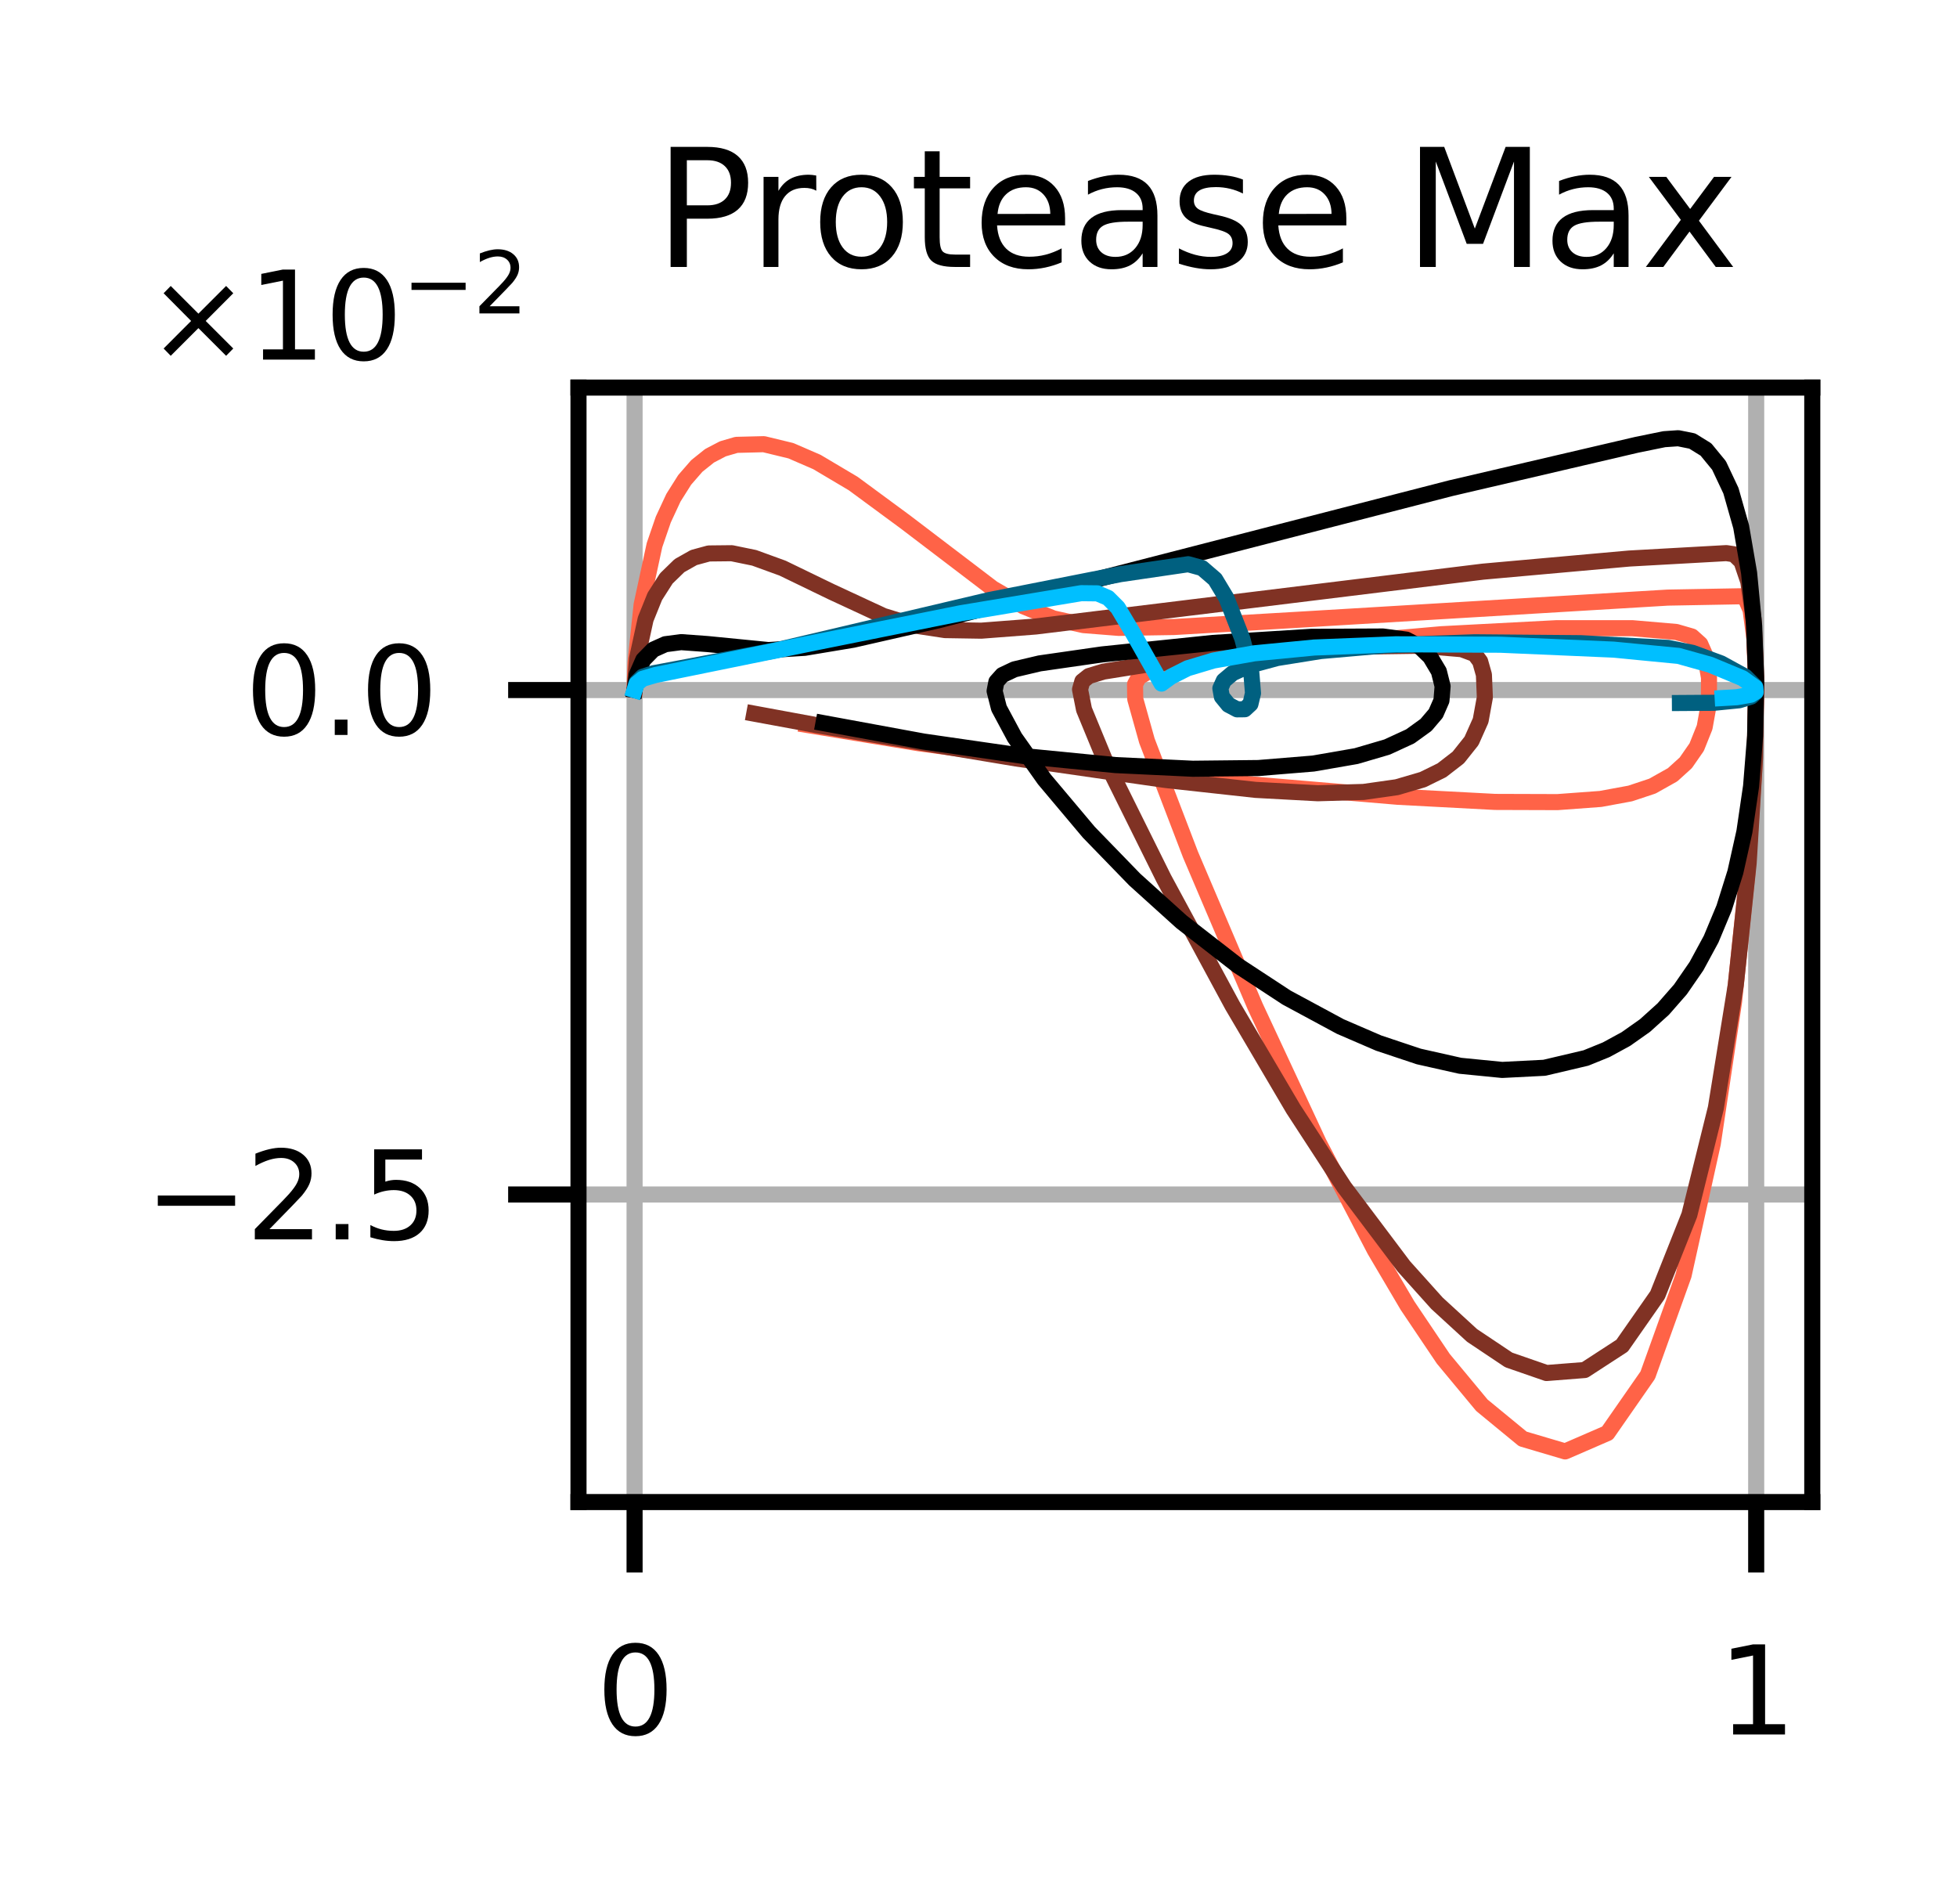 <?xml version="1.0" encoding="utf-8" standalone="no"?>
<!DOCTYPE svg PUBLIC "-//W3C//DTD SVG 1.1//EN"
  "http://www.w3.org/Graphics/SVG/1.1/DTD/svg11.dtd">
<svg xmlns:xlink="http://www.w3.org/1999/xlink" width="97.36pt" height="94.726pt" viewBox="0 0 97.36 94.726" xmlns="http://www.w3.org/2000/svg" version="1.1">
 <defs>
  <style type="text/css">*{stroke-linejoin: round; stroke-linecap: butt}</style>
 </defs>
 <g id="figure_1">
  <g id="patch_1">
   <path d="M -0 94.726 
L 97.36 94.726 
L 97.36 0 
L -0 0 
z
" style="fill: #ffffff"/>
  </g>
  <g id="axes_1">
   <g id="patch_2">
    <path d="M 28.78 74.719 
L 90.16 74.719 
L 90.16 19.279 
L 28.78 19.279 
z
" style="fill: #ffffff"/>
   </g>
   <g id="matplotlib.axis_1">
    <g id="xtick_1">
     <g id="line2d_1">
      <path d="M 31.57 74.719 
L 31.57 19.279 
" clip-path="url(#p8a94e8ef2f)" style="fill: none; stroke: #b0b0b0; stroke-width: 0.8; stroke-linecap: square"/>
     </g>
     <g id="line2d_2">
      <defs>
       <path id="mcdd3b30ced" d="M 0 0 
L 0 3.5 
" style="stroke: #000000; stroke-width: 0.8"/>
      </defs>
      <g>
       <use xlink:href="#mcdd3b30ced" x="31.57" y="74.719" style="stroke: #000000; stroke-width: 0.8"/>
      </g>
     </g>
     <g id="text_1">
      <!-- 0 -->
      <g transform="translate(29.661 86.278) scale(0.06 -0.06)">
       <defs>
        <path id="DejaVuSans-30" d="M 2034 4250 
Q 1547 4250 1301 3770 
Q 1056 3291 1056 2328 
Q 1056 1369 1301 889 
Q 1547 409 2034 409 
Q 2525 409 2770 889 
Q 3016 1369 3016 2328 
Q 3016 3291 2770 3770 
Q 2525 4250 2034 4250 
z
M 2034 4750 
Q 2819 4750 3233 4129 
Q 3647 3509 3647 2328 
Q 3647 1150 3233 529 
Q 2819 -91 2034 -91 
Q 1250 -91 836 529 
Q 422 1150 422 2328 
Q 422 3509 836 4129 
Q 1250 4750 2034 4750 
z
" transform="scale(0.016)"/>
       </defs>
       <use xlink:href="#DejaVuSans-30"/>
      </g>
     </g>
    </g>
    <g id="xtick_2">
     <g id="line2d_3">
      <path d="M 87.37 74.719 
L 87.37 19.279 
" clip-path="url(#p8a94e8ef2f)" style="fill: none; stroke: #b0b0b0; stroke-width: 0.8; stroke-linecap: square"/>
     </g>
     <g id="line2d_4">
      <g>
       <use xlink:href="#mcdd3b30ced" x="87.37" y="74.719" style="stroke: #000000; stroke-width: 0.8"/>
      </g>
     </g>
     <g id="text_2">
      <!-- 1 -->
      <g transform="translate(85.461 86.278) scale(0.06 -0.06)">
       <defs>
        <path id="DejaVuSans-31" d="M 794 531 
L 1825 531 
L 1825 4091 
L 703 3866 
L 703 4441 
L 1819 4666 
L 2450 4666 
L 2450 531 
L 3481 531 
L 3481 0 
L 794 0 
L 794 531 
z
" transform="scale(0.016)"/>
       </defs>
       <use xlink:href="#DejaVuSans-31"/>
      </g>
     </g>
    </g>
   </g>
   <g id="matplotlib.axis_2">
    <g id="ytick_1">
     <g id="line2d_5">
      <path d="M 28.78 59.419 
L 90.16 59.419 
" clip-path="url(#p8a94e8ef2f)" style="fill: none; stroke: #b0b0b0; stroke-width: 0.8; stroke-linecap: square"/>
     </g>
     <g id="line2d_6">
      <defs>
       <path id="mbf2f87e2de" d="M 0 0 
L -3.5 0 
" style="stroke: #000000; stroke-width: 0.8"/>
      </defs>
      <g>
       <use xlink:href="#mbf2f87e2de" x="28.78" y="59.419" style="stroke: #000000; stroke-width: 0.8"/>
      </g>
     </g>
     <g id="text_3">
      <!-- $\mathdefault{−2.5}$ -->
      <g transform="translate(7.2 61.698) scale(0.06 -0.06)">
       <defs>
        <path id="DejaVuSans-2212" d="M 678 2272 
L 4684 2272 
L 4684 1741 
L 678 1741 
L 678 2272 
z
" transform="scale(0.016)"/>
        <path id="DejaVuSans-32" d="M 1228 531 
L 3431 531 
L 3431 0 
L 469 0 
L 469 531 
Q 828 903 1448 1529 
Q 2069 2156 2228 2338 
Q 2531 2678 2651 2914 
Q 2772 3150 2772 3378 
Q 2772 3750 2511 3984 
Q 2250 4219 1831 4219 
Q 1534 4219 1204 4116 
Q 875 4013 500 3803 
L 500 4441 
Q 881 4594 1212 4672 
Q 1544 4750 1819 4750 
Q 2544 4750 2975 4387 
Q 3406 4025 3406 3419 
Q 3406 3131 3298 2873 
Q 3191 2616 2906 2266 
Q 2828 2175 2409 1742 
Q 1991 1309 1228 531 
z
" transform="scale(0.016)"/>
        <path id="DejaVuSans-2e" d="M 684 794 
L 1344 794 
L 1344 0 
L 684 0 
L 684 794 
z
" transform="scale(0.016)"/>
        <path id="DejaVuSans-35" d="M 691 4666 
L 3169 4666 
L 3169 4134 
L 1269 4134 
L 1269 2991 
Q 1406 3038 1543 3061 
Q 1681 3084 1819 3084 
Q 2600 3084 3056 2656 
Q 3513 2228 3513 1497 
Q 3513 744 3044 326 
Q 2575 -91 1722 -91 
Q 1428 -91 1123 -41 
Q 819 9 494 109 
L 494 744 
Q 775 591 1075 516 
Q 1375 441 1709 441 
Q 2250 441 2565 725 
Q 2881 1009 2881 1497 
Q 2881 1984 2565 2268 
Q 2250 2553 1709 2553 
Q 1456 2553 1204 2497 
Q 953 2441 691 2322 
L 691 4666 
z
" transform="scale(0.016)"/>
       </defs>
       <use xlink:href="#DejaVuSans-2212" transform="translate(0 0.781)"/>
       <use xlink:href="#DejaVuSans-32" transform="translate(83.789 0.781)"/>
       <use xlink:href="#DejaVuSans-2e" transform="translate(147.412 0.781)"/>
       <use xlink:href="#DejaVuSans-35" transform="translate(179.199 0.781)"/>
      </g>
     </g>
    </g>
    <g id="ytick_2">
     <g id="line2d_7">
      <path d="M 28.78 34.326 
L 90.16 34.326 
" clip-path="url(#p8a94e8ef2f)" style="fill: none; stroke: #b0b0b0; stroke-width: 0.8; stroke-linecap: square"/>
     </g>
     <g id="line2d_8">
      <g>
       <use xlink:href="#mbf2f87e2de" x="28.78" y="34.326" style="stroke: #000000; stroke-width: 0.8"/>
      </g>
     </g>
     <g id="text_4">
      <!-- $\mathdefault{0.0}$ -->
      <g transform="translate(12.18 36.606) scale(0.06 -0.06)">
       <use xlink:href="#DejaVuSans-30" transform="translate(0 0.781)"/>
       <use xlink:href="#DejaVuSans-2e" transform="translate(63.623 0.781)"/>
       <use xlink:href="#DejaVuSans-30" transform="translate(95.41 0.781)"/>
      </g>
     </g>
    </g>
    <g id="text_5">
     <!-- $\times\mathdefault{10^{−2}}\mathdefault{}$ -->
     <g transform="translate(7.297 17.934) scale(0.06 -0.06)">
      <defs>
       <path id="DejaVuSans-d7" d="M 4488 3438 
L 3059 2003 
L 4488 575 
L 4116 197 
L 2681 1631 
L 1247 197 
L 878 575 
L 2303 2003 
L 878 3438 
L 1247 3816 
L 2681 2381 
L 4116 3816 
L 4488 3438 
z
" transform="scale(0.016)"/>
      </defs>
      <use xlink:href="#DejaVuSans-d7" transform="translate(0 0.766)"/>
      <use xlink:href="#DejaVuSans-31" transform="translate(83.789 0.766)"/>
      <use xlink:href="#DejaVuSans-30" transform="translate(147.412 0.766)"/>
      <use xlink:href="#DejaVuSans-2212" transform="translate(211.992 39.047) scale(0.7)"/>
      <use xlink:href="#DejaVuSans-32" transform="translate(270.645 39.047) scale(0.7)"/>
     </g>
    </g>
   </g>
   <g id="line2d_9">
    <path d="M 31.57 34.238 
L 31.617 32.966 
L 31.919 30.085 
L 32.561 27.117 
L 32.999 25.843 
L 33.504 24.757 
L 34.063 23.871 
L 34.666 23.179 
L 35.303 22.67 
L 35.963 22.326 
L 36.637 22.129 
L 38.001 22.095 
L 39.347 22.421 
L 40.642 22.982 
L 42.448 24.054 
L 45.036 25.96 
L 49.387 29.272 
L 50.913 30.16 
L 52.404 30.762 
L 53.905 31.095 
L 55.653 31.233 
L 58.41 31.19 
L 65.24 30.79 
L 82.968 29.727 
L 86.584 29.661 
L 86.843 29.772 
L 87.091 30.345 
L 87.286 31.816 
L 87.37 34.401 
L 87.278 38.232 
L 86.936 43.413 
L 86.267 49.836 
L 85.211 56.884 
L 83.759 63.436 
L 81.975 68.404 
L 79.97 71.286 
L 77.865 72.199 
L 75.759 71.576 
L 73.723 69.902 
L 71.803 67.59 
L 70.025 64.948 
L 68.398 62.19 
L 65.604 56.841 
L 62.444 50.064 
L 59.226 42.508 
L 57.058 36.847 
L 56.477 34.769 
L 56.467 34.038 
L 56.655 33.689 
L 57.089 33.427 
L 58.145 33.13 
L 60.679 32.681 
L 65.175 32.125 
L 71.699 31.549 
L 77.43 31.249 
L 81.219 31.249 
L 83.391 31.436 
L 84.169 31.661 
L 84.588 32.037 
L 84.817 32.554 
L 85.022 33.707 
L 85.018 34.996 
L 84.804 36.179 
L 84.409 37.165 
L 83.868 37.944 
L 83.212 38.539 
L 82.208 39.103 
L 81.101 39.471 
L 79.629 39.742 
L 77.484 39.9 
L 74.379 39.89 
L 69.531 39.634 
L 62.287 39.021 
L 53.825 38.085 
L 45.679 36.966 
L 40.14 36.06 
L 40.14 36.06 
" clip-path="url(#p8a94e8ef2f)" style="fill: none; stroke: #ff6347; stroke-width: 0.8; stroke-linecap: square"/>
   </g>
   <g id="line2d_10">
    <path d="M 31.57 34.3 
L 31.693 32.754 
L 32.119 30.804 
L 32.577 29.669 
L 33.148 28.775 
L 33.804 28.137 
L 34.518 27.734 
L 35.264 27.531 
L 36.404 27.519 
L 37.523 27.749 
L 38.932 28.261 
L 41.366 29.44 
L 43.952 30.64 
L 45.475 31.11 
L 47.016 31.343 
L 48.821 31.372 
L 51.527 31.164 
L 57.786 30.4 
L 73.775 28.436 
L 81.049 27.784 
L 85.886 27.514 
L 86.265 27.571 
L 86.638 27.935 
L 86.976 28.933 
L 87.237 30.783 
L 87.37 33.654 
L 87.312 37.701 
L 86.995 42.932 
L 86.355 48.991 
L 85.364 55.109 
L 84.045 60.43 
L 82.462 64.415 
L 80.699 66.939 
L 78.836 68.15 
L 76.938 68.299 
L 75.058 67.648 
L 73.233 66.428 
L 71.489 64.828 
L 69.842 62.995 
L 66.871 59.048 
L 64.342 55.164 
L 61.312 50.019 
L 57.897 43.701 
L 54.929 37.719 
L 53.93 35.295 
L 53.731 34.295 
L 53.846 33.888 
L 54.17 33.629 
L 54.897 33.408 
L 57.024 33.067 
L 61.753 32.551 
L 67.142 32.172 
L 70.691 32.121 
L 72.717 32.293 
L 73.364 32.534 
L 73.637 32.903 
L 73.824 33.563 
L 73.871 34.691 
L 73.661 35.839 
L 73.208 36.854 
L 72.55 37.681 
L 71.729 38.316 
L 70.787 38.779 
L 69.492 39.159 
L 67.835 39.394 
L 65.558 39.459 
L 62.46 39.291 
L 57.988 38.8 
L 50.558 37.731 
L 40.661 36.079 
L 37.525 35.5 
L 37.525 35.5 
" clip-path="url(#p8a94e8ef2f)" style="fill: none; stroke: #803224; stroke-width: 0.8; stroke-linecap: square"/>
   </g>
   <g id="line2d_11">
    <path d="M 31.57 34.322 
L 31.683 33.554 
L 32.004 32.82 
L 32.499 32.315 
L 33.101 32.045 
L 33.885 31.942 
L 35.194 32.037 
L 38.229 32.336 
L 40.032 32.225 
L 42.44 31.824 
L 46.699 30.853 
L 55.764 28.511 
L 72.165 24.287 
L 81.423 22.127 
L 82.796 21.847 
L 83.493 21.799 
L 84.189 21.939 
L 84.87 22.36 
L 85.52 23.152 
L 86.113 24.409 
L 86.622 26.2 
L 87.017 28.499 
L 87.27 31.147 
L 87.37 33.916 
L 87.316 36.607 
L 87.116 39.106 
L 86.784 41.367 
L 86.334 43.382 
L 85.777 45.159 
L 85.129 46.713 
L 84.4 48.059 
L 83.602 49.215 
L 82.745 50.195 
L 81.838 51.014 
L 80.889 51.684 
L 79.908 52.218 
L 78.9 52.628 
L 76.832 53.115 
L 74.732 53.222 
L 72.639 53.015 
L 70.583 52.553 
L 68.591 51.888 
L 66.683 51.065 
L 64.008 49.623 
L 61.587 48.036 
L 58.781 45.855 
L 56.454 43.753 
L 54.17 41.399 
L 51.956 38.768 
L 50.479 36.681 
L 49.698 35.225 
L 49.481 34.373 
L 49.571 33.911 
L 49.868 33.579 
L 50.467 33.296 
L 51.721 33 
L 54.83 32.553 
L 60.336 31.982 
L 65.225 31.678 
L 68.799 31.662 
L 69.961 31.815 
L 70.617 32.157 
L 71.151 32.674 
L 71.583 33.397 
L 71.769 34.139 
L 71.712 34.846 
L 71.43 35.49 
L 70.944 36.061 
L 70.155 36.631 
L 69.007 37.16 
L 67.47 37.611 
L 65.339 37.981 
L 62.604 38.205 
L 59.341 38.24 
L 55.499 38.058 
L 50.993 37.616 
L 45.946 36.887 
L 40.968 35.971 
L 40.968 35.971 
" clip-path="url(#p8a94e8ef2f)" style="fill: none; stroke: #000000; stroke-width: 0.8; stroke-linecap: square"/>
   </g>
   <g id="line2d_12">
    <path d="M 31.57 34.325 
L 31.671 33.956 
L 31.966 33.665 
L 32.518 33.488 
L 38.69 32.33 
L 49.21 29.849 
L 55.747 28.559 
L 59.112 28.066 
L 59.802 28.256 
L 60.451 28.815 
L 61.016 29.754 
L 61.801 31.759 
L 62.254 33.479 
L 62.336 34.482 
L 62.209 35.019 
L 61.925 35.281 
L 61.545 35.285 
L 61.115 35.058 
L 60.787 34.657 
L 60.712 34.242 
L 60.884 33.857 
L 61.324 33.485 
L 62.127 33.116 
L 63.538 32.733 
L 65.713 32.385 
L 68.978 32.1 
L 73.36 31.949 
L 78.638 31.994 
L 82.987 32.228 
L 84.204 32.475 
L 85.622 32.999 
L 86.826 33.659 
L 87.323 34.153 
L 87.344 34.443 
L 87.117 34.651 
L 86.527 34.834 
L 85.263 34.959 
L 83.575 34.97 
L 83.575 34.97 
" clip-path="url(#p8a94e8ef2f)" style="fill: none; stroke: #006080; stroke-width: 0.8; stroke-linecap: square"/>
   </g>
   <g id="line2d_13">
    <path d="M 31.57 34.326 
L 31.671 34.013 
L 31.971 33.764 
L 32.599 33.58 
L 40.634 31.944 
L 47.789 30.506 
L 53.791 29.507 
L 54.598 29.516 
L 55.124 29.741 
L 55.61 30.227 
L 56.378 31.515 
L 57.785 34.004 
L 58.256 33.659 
L 59.086 33.241 
L 60.371 32.857 
L 62.399 32.498 
L 65.379 32.21 
L 69.438 32.049 
L 74.645 32.071 
L 80.263 32.314 
L 83.506 32.627 
L 85.077 33.066 
L 86.69 33.737 
L 87.32 34.192 
L 87.343 34.412 
L 87.106 34.558 
L 86.398 34.683 
L 85.702 34.723 
L 85.702 34.723 
" clip-path="url(#p8a94e8ef2f)" style="fill: none; stroke: #00bfff; stroke-width: 0.8; stroke-linecap: square"/>
   </g>
   <g id="patch_3">
    <path d="M 28.78 74.719 
L 28.78 19.279 
" style="fill: none; stroke: #000000; stroke-width: 0.8; stroke-linejoin: miter; stroke-linecap: square"/>
   </g>
   <g id="patch_4">
    <path d="M 90.16 74.719 
L 90.16 19.279 
" style="fill: none; stroke: #000000; stroke-width: 0.8; stroke-linejoin: miter; stroke-linecap: square"/>
   </g>
   <g id="patch_5">
    <path d="M 28.78 74.719 
L 90.16 74.719 
" style="fill: none; stroke: #000000; stroke-width: 0.8; stroke-linejoin: miter; stroke-linecap: square"/>
   </g>
   <g id="patch_6">
    <path d="M 28.78 19.279 
L 90.16 19.279 
" style="fill: none; stroke: #000000; stroke-width: 0.8; stroke-linejoin: miter; stroke-linecap: square"/>
   </g>
   <g id="text_6">
    <!-- Protease Max -->
    <g transform="translate(32.559 13.279) scale(0.08 -0.08)">
     <defs>
      <path id="DejaVuSans-50" d="M 1259 4147 
L 1259 2394 
L 2053 2394 
Q 2494 2394 2734 2622 
Q 2975 2850 2975 3272 
Q 2975 3691 2734 3919 
Q 2494 4147 2053 4147 
L 1259 4147 
z
M 628 4666 
L 2053 4666 
Q 2838 4666 3239 4311 
Q 3641 3956 3641 3272 
Q 3641 2581 3239 2228 
Q 2838 1875 2053 1875 
L 1259 1875 
L 1259 0 
L 628 0 
L 628 4666 
z
" transform="scale(0.016)"/>
      <path id="DejaVuSans-72" d="M 2631 2963 
Q 2534 3019 2420 3045 
Q 2306 3072 2169 3072 
Q 1681 3072 1420 2755 
Q 1159 2438 1159 1844 
L 1159 0 
L 581 0 
L 581 3500 
L 1159 3500 
L 1159 2956 
Q 1341 3275 1631 3429 
Q 1922 3584 2338 3584 
Q 2397 3584 2469 3576 
Q 2541 3569 2628 3553 
L 2631 2963 
z
" transform="scale(0.016)"/>
      <path id="DejaVuSans-6f" d="M 1959 3097 
Q 1497 3097 1228 2736 
Q 959 2375 959 1747 
Q 959 1119 1226 758 
Q 1494 397 1959 397 
Q 2419 397 2687 759 
Q 2956 1122 2956 1747 
Q 2956 2369 2687 2733 
Q 2419 3097 1959 3097 
z
M 1959 3584 
Q 2709 3584 3137 3096 
Q 3566 2609 3566 1747 
Q 3566 888 3137 398 
Q 2709 -91 1959 -91 
Q 1206 -91 779 398 
Q 353 888 353 1747 
Q 353 2609 779 3096 
Q 1206 3584 1959 3584 
z
" transform="scale(0.016)"/>
      <path id="DejaVuSans-74" d="M 1172 4494 
L 1172 3500 
L 2356 3500 
L 2356 3053 
L 1172 3053 
L 1172 1153 
Q 1172 725 1289 603 
Q 1406 481 1766 481 
L 2356 481 
L 2356 0 
L 1766 0 
Q 1100 0 847 248 
Q 594 497 594 1153 
L 594 3053 
L 172 3053 
L 172 3500 
L 594 3500 
L 594 4494 
L 1172 4494 
z
" transform="scale(0.016)"/>
      <path id="DejaVuSans-65" d="M 3597 1894 
L 3597 1613 
L 953 1613 
Q 991 1019 1311 708 
Q 1631 397 2203 397 
Q 2534 397 2845 478 
Q 3156 559 3463 722 
L 3463 178 
Q 3153 47 2828 -22 
Q 2503 -91 2169 -91 
Q 1331 -91 842 396 
Q 353 884 353 1716 
Q 353 2575 817 3079 
Q 1281 3584 2069 3584 
Q 2775 3584 3186 3129 
Q 3597 2675 3597 1894 
z
M 3022 2063 
Q 3016 2534 2758 2815 
Q 2500 3097 2075 3097 
Q 1594 3097 1305 2825 
Q 1016 2553 972 2059 
L 3022 2063 
z
" transform="scale(0.016)"/>
      <path id="DejaVuSans-61" d="M 2194 1759 
Q 1497 1759 1228 1600 
Q 959 1441 959 1056 
Q 959 750 1161 570 
Q 1363 391 1709 391 
Q 2188 391 2477 730 
Q 2766 1069 2766 1631 
L 2766 1759 
L 2194 1759 
z
M 3341 1997 
L 3341 0 
L 2766 0 
L 2766 531 
Q 2569 213 2275 61 
Q 1981 -91 1556 -91 
Q 1019 -91 701 211 
Q 384 513 384 1019 
Q 384 1609 779 1909 
Q 1175 2209 1959 2209 
L 2766 2209 
L 2766 2266 
Q 2766 2663 2505 2880 
Q 2244 3097 1772 3097 
Q 1472 3097 1187 3025 
Q 903 2953 641 2809 
L 641 3341 
Q 956 3463 1253 3523 
Q 1550 3584 1831 3584 
Q 2591 3584 2966 3190 
Q 3341 2797 3341 1997 
z
" transform="scale(0.016)"/>
      <path id="DejaVuSans-73" d="M 2834 3397 
L 2834 2853 
Q 2591 2978 2328 3040 
Q 2066 3103 1784 3103 
Q 1356 3103 1142 2972 
Q 928 2841 928 2578 
Q 928 2378 1081 2264 
Q 1234 2150 1697 2047 
L 1894 2003 
Q 2506 1872 2764 1633 
Q 3022 1394 3022 966 
Q 3022 478 2636 193 
Q 2250 -91 1575 -91 
Q 1294 -91 989 -36 
Q 684 19 347 128 
L 347 722 
Q 666 556 975 473 
Q 1284 391 1588 391 
Q 1994 391 2212 530 
Q 2431 669 2431 922 
Q 2431 1156 2273 1281 
Q 2116 1406 1581 1522 
L 1381 1569 
Q 847 1681 609 1914 
Q 372 2147 372 2553 
Q 372 3047 722 3315 
Q 1072 3584 1716 3584 
Q 2034 3584 2315 3537 
Q 2597 3491 2834 3397 
z
" transform="scale(0.016)"/>
      <path id="DejaVuSans-20" transform="scale(0.016)"/>
      <path id="DejaVuSans-4d" d="M 628 4666 
L 1569 4666 
L 2759 1491 
L 3956 4666 
L 4897 4666 
L 4897 0 
L 4281 0 
L 4281 4097 
L 3078 897 
L 2444 897 
L 1241 4097 
L 1241 0 
L 628 0 
L 628 4666 
z
" transform="scale(0.016)"/>
      <path id="DejaVuSans-78" d="M 3513 3500 
L 2247 1797 
L 3578 0 
L 2900 0 
L 1881 1375 
L 863 0 
L 184 0 
L 1544 1831 
L 300 3500 
L 978 3500 
L 1906 2253 
L 2834 3500 
L 3513 3500 
z
" transform="scale(0.016)"/>
     </defs>
     <use xlink:href="#DejaVuSans-50"/>
     <use xlink:href="#DejaVuSans-72" x="58.553"/>
     <use xlink:href="#DejaVuSans-6f" x="97.416"/>
     <use xlink:href="#DejaVuSans-74" x="158.598"/>
     <use xlink:href="#DejaVuSans-65" x="197.807"/>
     <use xlink:href="#DejaVuSans-61" x="259.33"/>
     <use xlink:href="#DejaVuSans-73" x="320.609"/>
     <use xlink:href="#DejaVuSans-65" x="372.709"/>
     <use xlink:href="#DejaVuSans-20" x="434.232"/>
     <use xlink:href="#DejaVuSans-4d" x="466.02"/>
     <use xlink:href="#DejaVuSans-61" x="552.299"/>
     <use xlink:href="#DejaVuSans-78" x="613.578"/>
    </g>
   </g>
  </g>
 </g>
 <defs>
  <clipPath id="p8a94e8ef2f">
   <rect x="28.78" y="19.279" width="61.38" height="55.44"/>
  </clipPath>
 </defs>
</svg>
